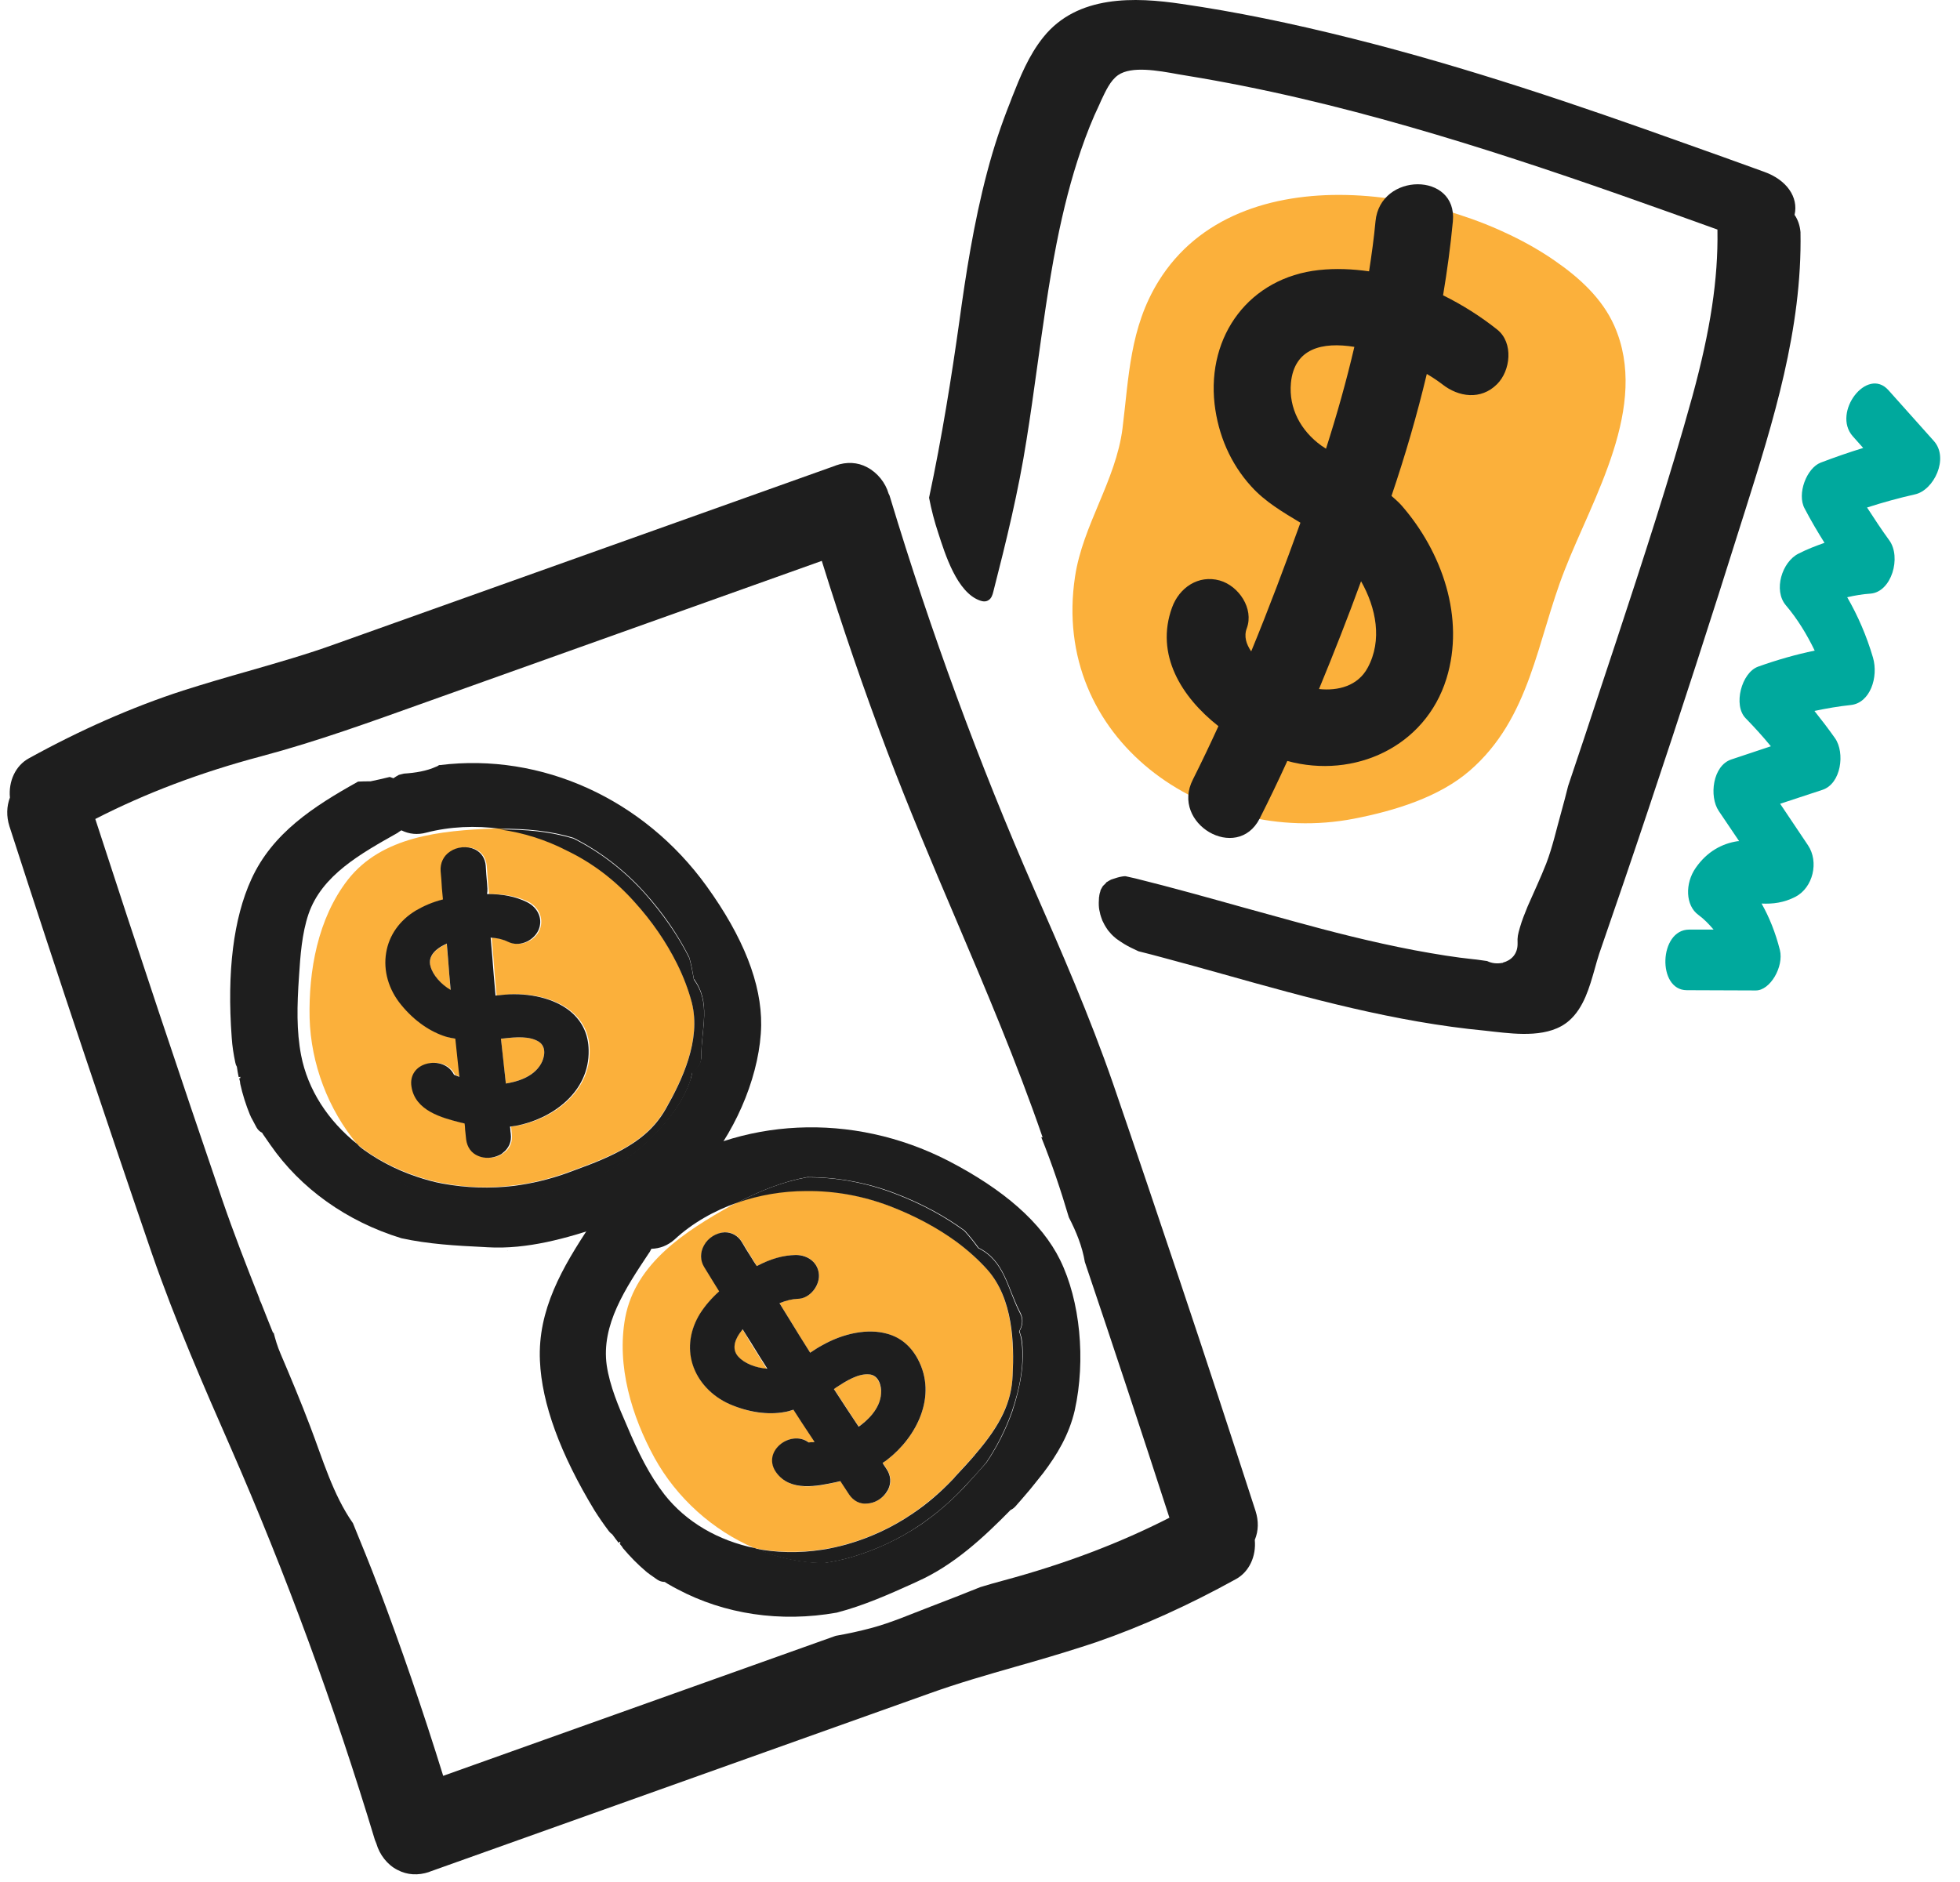 <svg width="76" height="73" viewBox="0 0 76 73" fill="none" xmlns="http://www.w3.org/2000/svg">
<path d="M62.595 12.633C62.125 11.573 61.235 10.763 60.275 10.103C56.175 7.263 48.025 5.903 44.925 10.903C43.805 12.713 43.775 14.613 43.525 16.623C43.265 18.643 41.985 20.363 41.685 22.363C40.735 28.643 46.725 32.863 52.495 31.753C54.095 31.443 55.805 30.913 56.985 29.893C59.345 27.853 59.595 24.853 60.665 22.123C61.755 19.313 63.975 15.753 62.595 12.633Z" fill="#FBB03B"/>
<path d="M19.675 48.503C19.666 48.513 19.666 48.523 19.666 48.523C19.666 48.513 19.675 48.503 19.675 48.483C19.675 48.493 19.675 48.503 19.675 48.503Z" fill="#1E1E1E"/>
<path d="M48.685 58.603C47.725 55.643 46.755 52.673 45.765 49.723C44.905 47.163 44.045 44.603 43.165 42.043C42.255 39.413 41.115 36.803 40.105 34.503C37.965 29.613 36.085 24.493 34.515 19.293C34.505 19.243 34.485 19.193 34.455 19.143C34.335 18.723 34.025 18.333 33.625 18.123C33.255 17.923 32.825 17.903 32.405 18.053L32.385 18.063L13.015 24.973C11.915 25.373 10.755 25.703 9.645 26.023C8.795 26.263 7.945 26.513 7.095 26.783C5.125 27.423 3.105 28.313 1.115 29.413C0.605 29.693 0.325 30.293 0.385 30.933C0.255 31.273 0.245 31.663 0.365 32.043C1.325 35.013 2.295 37.973 3.285 40.923C4.145 43.483 5.005 46.043 5.885 48.603C6.795 51.233 7.935 53.843 8.945 56.143C11.085 61.033 12.965 66.153 14.535 71.353C14.555 71.403 14.575 71.453 14.595 71.503C14.715 71.923 15.015 72.323 15.415 72.523C15.795 72.723 16.215 72.743 16.635 72.603L16.655 72.593L36.025 65.683C37.135 65.283 38.285 64.953 39.405 64.633C40.255 64.393 41.105 64.143 41.945 63.873C42.125 63.813 42.315 63.753 42.495 63.693C44.295 63.073 46.115 62.243 47.925 61.243C48.435 60.963 48.715 60.363 48.655 59.723C48.805 59.363 48.805 58.983 48.685 58.603ZM38.925 61.293C38.615 61.373 38.315 61.463 38.015 61.553C37.375 61.813 36.725 62.063 36.075 62.313C35.315 62.603 34.565 62.933 33.775 63.143C33.325 63.263 32.865 63.363 32.405 63.443L17.185 68.873C16.395 66.323 15.545 63.853 14.655 61.503C14.345 60.683 14.015 59.883 13.685 59.073C12.905 57.963 12.505 56.563 12.025 55.313C11.665 54.363 11.275 53.433 10.875 52.493C10.755 52.213 10.675 51.943 10.605 51.663C10.605 51.683 10.595 51.693 10.595 51.713C10.435 51.323 10.285 50.933 10.125 50.533C10.095 50.473 10.065 50.413 10.055 50.353C9.555 49.093 9.065 47.833 8.625 46.553C6.985 41.753 5.325 36.783 3.695 31.763C5.645 30.763 7.755 29.963 10.125 29.333C12.305 28.753 14.445 27.973 16.515 27.233L31.865 21.753C32.655 24.293 33.505 26.773 34.395 29.123C35.225 31.313 36.145 33.493 37.045 35.603C38.215 38.353 39.425 41.203 40.415 44.073C40.415 44.083 40.425 44.093 40.425 44.113C40.405 44.113 40.385 44.103 40.375 44.103C40.785 45.123 41.135 46.163 41.445 47.213C41.735 47.773 41.965 48.343 42.065 48.943C43.165 52.203 44.265 55.523 45.345 58.863C43.405 59.853 41.295 60.653 38.925 61.293Z" fill="#1E1E1E"/>
<path d="M73.226 15.133L74.986 17.103C75.586 17.773 74.986 19.013 74.256 19.173C73.636 19.313 73.016 19.483 72.396 19.683C72.676 20.113 72.956 20.543 73.256 20.953C73.736 21.613 73.346 22.963 72.526 23.023C72.226 23.043 71.926 23.093 71.626 23.163C72.036 23.873 72.376 24.653 72.626 25.503C72.846 26.263 72.516 27.263 71.766 27.343C71.296 27.393 70.826 27.473 70.356 27.573C70.626 27.913 70.896 28.263 71.156 28.633C71.546 29.193 71.396 30.393 70.666 30.633C70.116 30.813 69.576 30.993 69.026 31.173C69.386 31.713 69.746 32.243 70.106 32.783C70.536 33.423 70.306 34.423 69.616 34.783C69.166 35.013 68.746 35.063 68.306 35.043C68.606 35.573 68.846 36.173 69.016 36.843C69.176 37.493 68.636 38.423 68.076 38.413C67.186 38.413 66.296 38.403 65.406 38.403C64.246 38.403 64.326 36.053 65.496 36.053C65.816 36.053 66.126 36.053 66.446 36.053C66.266 35.843 66.076 35.643 65.856 35.483C65.356 35.123 65.326 34.263 65.756 33.653C66.196 33.023 66.776 32.713 67.386 32.623C67.406 32.623 67.416 32.623 67.436 32.623C67.176 32.233 66.906 31.843 66.646 31.453C66.266 30.893 66.406 29.693 67.136 29.453C67.646 29.283 68.156 29.113 68.666 28.943C68.356 28.563 68.026 28.203 67.686 27.853C67.196 27.353 67.526 26.083 68.176 25.853C68.906 25.593 69.636 25.383 70.366 25.233C70.056 24.593 69.696 24.003 69.246 23.473C68.756 22.893 69.096 21.793 69.736 21.473C70.066 21.303 70.406 21.173 70.746 21.053C70.476 20.623 70.216 20.183 69.976 19.723C69.666 19.153 70.056 18.153 70.596 17.943C71.146 17.733 71.696 17.543 72.246 17.373C72.106 17.223 71.976 17.063 71.836 16.913C71.036 15.993 72.396 14.203 73.226 15.133Z" fill="#00A99D"/>
<path d="M69.585 8.333C69.745 7.643 69.275 6.973 68.405 6.663C67.355 6.283 66.305 5.903 65.255 5.533C61.235 4.093 56.905 2.613 52.435 1.493C50.045 0.893 47.895 0.453 45.825 0.153C44.015 -0.117 41.775 -0.207 40.455 1.443C39.885 2.153 39.555 2.983 39.235 3.793L39.175 3.953C38.835 4.803 38.535 5.693 38.275 6.683C37.755 8.653 37.445 10.673 37.205 12.423C36.895 14.633 36.525 16.953 36.025 19.303C36.115 19.773 36.235 20.233 36.385 20.683C36.645 21.483 37.105 22.983 38.005 23.293C38.115 23.333 38.235 23.343 38.335 23.273C38.445 23.203 38.485 23.073 38.515 22.953C39.015 21.003 39.495 19.043 39.805 17.053C39.955 16.123 40.085 15.183 40.215 14.243C40.435 12.673 40.655 11.043 40.965 9.463C41.235 8.093 41.545 6.903 41.915 5.823C42.135 5.183 42.365 4.603 42.625 4.063L42.695 3.903C42.875 3.523 43.055 3.123 43.355 2.913C43.875 2.553 44.885 2.733 45.705 2.883L46.065 2.943C47.465 3.173 48.925 3.463 50.425 3.813C56.085 5.133 61.655 7.123 66.595 8.903C66.595 8.913 66.595 8.923 66.595 8.933C66.625 10.813 66.325 12.803 65.625 15.363C64.745 18.553 63.695 21.753 62.675 24.853L62.055 26.723C61.645 27.983 61.225 29.233 60.805 30.483C60.725 30.813 60.635 31.143 60.545 31.473C60.355 32.143 60.205 32.843 59.955 33.493C59.735 34.053 59.475 34.603 59.235 35.153C59.125 35.423 59.015 35.693 58.935 35.973C58.855 36.253 58.835 36.333 58.845 36.583C58.855 37.013 58.585 37.253 58.275 37.333C58.275 37.333 58.275 37.343 58.285 37.343C58.275 37.343 58.265 37.343 58.255 37.343C58.055 37.383 57.845 37.363 57.665 37.273C57.645 37.273 57.615 37.263 57.595 37.263C57.425 37.243 57.275 37.213 57.135 37.203C56.455 37.133 55.705 37.013 54.845 36.853C53.165 36.533 51.545 36.113 50.165 35.733C49.515 35.553 48.865 35.373 48.205 35.193C46.845 34.813 45.455 34.423 44.045 34.073C43.915 34.043 43.775 34.013 43.645 33.983C43.625 33.983 43.615 33.983 43.595 33.983C43.565 33.983 43.545 33.993 43.515 33.993C43.385 34.013 43.265 34.053 43.145 34.093C43.125 34.103 43.115 34.103 43.085 34.113C43.035 34.143 42.985 34.163 42.945 34.193C42.925 34.203 42.915 34.213 42.905 34.213C42.905 34.223 42.895 34.223 42.885 34.243C42.855 34.273 42.825 34.313 42.785 34.343C42.775 34.353 42.775 34.363 42.765 34.363C42.745 34.403 42.715 34.443 42.685 34.503C42.675 34.523 42.665 34.553 42.665 34.573C42.645 34.623 42.635 34.673 42.625 34.733C42.625 34.753 42.625 34.773 42.615 34.793C42.615 34.863 42.605 34.943 42.605 35.013C42.605 35.163 42.615 35.263 42.645 35.373C42.655 35.443 42.675 35.503 42.695 35.563C42.705 35.583 42.735 35.673 42.745 35.703C42.795 35.813 42.855 35.923 42.925 36.023C42.935 36.043 42.955 36.063 42.965 36.083C43.005 36.133 43.055 36.183 43.095 36.233C43.145 36.283 43.185 36.323 43.235 36.363C43.255 36.383 43.275 36.393 43.295 36.413C43.395 36.483 43.495 36.553 43.595 36.613C43.775 36.723 43.955 36.803 44.145 36.893C44.475 36.973 44.805 37.063 45.105 37.143C45.885 37.353 46.655 37.563 47.435 37.783C50.705 38.703 54.105 39.643 57.585 39.973L57.935 40.013C58.845 40.113 60.085 40.253 60.845 39.583C61.415 39.083 61.635 38.283 61.835 37.583C61.895 37.373 61.945 37.183 62.005 37.003C62.655 35.123 63.295 33.253 63.925 31.363C65.155 27.693 66.365 23.953 67.525 20.253L67.665 19.813C68.755 16.353 69.885 12.763 69.815 9.003C69.795 8.773 69.725 8.533 69.585 8.333Z" fill="#1E1E1E"/>
<path d="M58.056 12.783C57.416 12.273 56.706 11.823 55.956 11.453C56.115 10.503 56.245 9.543 56.336 8.583C56.516 6.663 53.516 6.673 53.336 8.583C53.276 9.233 53.185 9.883 53.086 10.523C52.446 10.433 51.795 10.403 51.145 10.473C48.456 10.763 46.795 13.003 47.096 15.673C47.236 16.863 47.706 17.973 48.516 18.863C49.056 19.463 49.745 19.863 50.425 20.273C49.825 21.933 49.196 23.613 48.516 25.263C48.325 24.983 48.225 24.683 48.346 24.363C48.626 23.603 48.035 22.723 47.295 22.513C46.465 22.283 45.725 22.793 45.446 23.563C44.785 25.383 45.806 27.033 47.245 28.163C46.925 28.863 46.596 29.553 46.255 30.233C45.376 31.943 47.965 33.463 48.846 31.743C49.215 31.013 49.575 30.263 49.916 29.513C52.516 30.223 55.266 28.963 56.086 26.323C56.816 23.963 55.916 21.403 54.346 19.603C54.225 19.463 54.086 19.353 53.956 19.233C54.486 17.673 54.946 16.093 55.325 14.503C55.566 14.643 55.766 14.783 55.925 14.903C56.556 15.403 57.425 15.523 58.045 14.903C58.575 14.383 58.696 13.293 58.056 12.783ZM53.035 25.893C52.656 26.603 51.886 26.803 51.145 26.723C51.715 25.343 52.266 23.943 52.776 22.543C53.365 23.583 53.605 24.833 53.035 25.893ZM51.416 17.403C51.355 17.363 51.295 17.323 51.236 17.283C50.446 16.713 49.965 15.843 50.056 14.853C50.185 13.503 51.276 13.253 52.516 13.453C52.206 14.783 51.836 16.093 51.416 17.403Z" fill="#1E1E1E"/>
<path d="M20.975 41.263C21.115 41.023 21.205 40.603 20.895 40.403C20.535 40.173 19.985 40.223 19.545 40.273L19.425 40.283C19.485 40.863 19.545 41.443 19.615 42.023C19.985 41.963 20.665 41.793 20.975 41.263Z" fill="#FBB03B"/>
<path d="M13.485 34.123C12.315 35.633 11.965 37.663 12.005 39.483C12.055 41.263 12.725 43.023 13.855 44.383C14.515 44.913 15.305 45.333 16.175 45.623C16.495 45.733 16.825 45.823 17.155 45.883C18.075 46.063 19.015 46.093 19.925 45.973C20.615 45.893 21.285 45.723 21.995 45.473L22.045 45.453C22.425 45.313 22.785 45.183 23.125 45.043C23.145 45.033 23.155 45.033 23.175 45.023C24.565 44.453 25.335 43.853 25.835 42.953C26.435 41.903 27.195 40.323 26.825 38.863C26.695 38.373 26.505 37.863 26.245 37.343C25.835 36.523 25.275 35.713 24.595 34.953C23.845 34.123 22.975 33.443 21.995 32.953C21.165 32.533 20.285 32.253 19.415 32.133C19.325 32.133 19.235 32.133 19.145 32.133C17.095 32.213 14.805 32.433 13.485 34.123ZM20.915 36.083C20.825 36.293 20.625 36.473 20.385 36.553C20.165 36.633 19.945 36.623 19.755 36.533C19.575 36.443 19.345 36.383 19.065 36.363C19.085 36.593 19.105 36.833 19.125 37.063C19.165 37.583 19.205 38.103 19.255 38.613C19.435 38.593 19.615 38.573 19.785 38.563C20.775 38.513 21.695 38.793 22.245 39.303C22.645 39.673 22.855 40.153 22.865 40.723C22.895 42.373 21.425 43.403 20.045 43.663C19.965 43.673 19.895 43.683 19.815 43.693L19.825 43.763C19.835 43.833 19.835 43.903 19.845 43.973C19.885 44.273 19.775 44.543 19.535 44.713C19.495 44.743 19.445 44.773 19.395 44.803C19.145 44.923 18.835 44.943 18.585 44.833C18.315 44.723 18.145 44.493 18.115 44.193C18.095 44.063 18.085 43.943 18.075 43.813C18.065 43.733 18.055 43.653 18.055 43.573C17.995 43.563 17.945 43.553 17.885 43.533C17.185 43.353 16.135 43.083 15.995 42.143C15.935 41.723 16.175 41.373 16.595 41.253C16.975 41.153 17.445 41.273 17.645 41.683L17.745 41.723C17.785 41.733 17.815 41.753 17.855 41.763L17.825 41.513C17.775 41.103 17.735 40.693 17.695 40.283C17.575 40.263 17.465 40.243 17.355 40.213C16.725 40.023 16.105 39.593 15.605 38.983C15.115 38.383 14.895 37.643 15.015 36.943C15.125 36.273 15.535 35.703 16.165 35.313C16.465 35.133 16.805 34.993 17.215 34.883C17.205 34.743 17.195 34.593 17.175 34.453C17.155 34.233 17.135 34.003 17.125 33.783C17.105 33.473 17.235 33.203 17.495 33.023C17.775 32.833 18.165 32.803 18.455 32.943C18.705 33.063 18.845 33.283 18.875 33.583C18.895 33.803 18.905 34.033 18.925 34.253C18.935 34.393 18.955 34.533 18.965 34.673C19.585 34.673 20.085 34.773 20.505 34.983C20.915 35.203 21.105 35.663 20.915 36.083Z" fill="#FBB03B"/>
<path d="M17.325 36.603C17.305 36.613 17.275 36.623 17.245 36.643C16.955 36.783 16.565 37.063 16.695 37.493C16.795 37.823 17.095 38.183 17.475 38.413C17.435 38.013 17.405 37.613 17.375 37.213C17.355 37.003 17.335 36.803 17.325 36.603Z" fill="#FBB03B"/>
<path d="M15.665 30.003C15.595 30.023 15.525 30.033 15.465 30.053C15.395 30.093 15.325 30.133 15.255 30.183C15.205 30.163 15.165 30.153 15.115 30.133C14.865 30.193 14.615 30.253 14.365 30.303C14.205 30.303 14.045 30.303 13.885 30.313C12.165 31.273 10.565 32.303 9.745 34.103C9.055 35.613 8.795 37.683 8.985 40.243C9.005 40.563 9.055 40.883 9.125 41.213C9.135 41.273 9.155 41.323 9.185 41.373C9.205 41.513 9.225 41.643 9.255 41.773L9.325 41.763C9.315 41.783 9.315 41.793 9.315 41.813L9.275 41.823C9.285 41.853 9.285 41.873 9.295 41.903C9.295 41.913 9.305 41.933 9.305 41.943C9.305 41.973 9.315 42.003 9.315 42.033C9.405 42.443 9.535 42.853 9.695 43.243C9.705 43.263 9.725 43.293 9.725 43.313C9.745 43.353 9.765 43.383 9.775 43.403L9.945 43.723C9.995 43.813 10.075 43.893 10.165 43.933C10.185 43.973 10.215 44.013 10.235 44.043C10.315 44.163 10.405 44.293 10.485 44.403C11.655 46.093 13.445 47.373 15.565 48.023C16.615 48.253 17.695 48.313 18.735 48.363L18.905 48.373C20.445 48.463 21.975 48.023 23.375 47.553C23.455 47.553 23.525 47.543 23.595 47.513C23.725 47.463 23.855 47.413 23.985 47.353L24.415 47.173C24.515 47.123 24.615 47.083 24.725 47.033C24.875 46.963 25.025 46.893 25.175 46.823C25.965 46.443 26.745 45.963 27.365 45.213C28.645 43.673 29.485 41.533 29.515 39.763C29.535 38.153 28.825 36.343 27.395 34.363C24.955 30.983 20.995 29.183 17.055 29.673C17.045 29.673 17.035 29.673 17.025 29.673C16.995 29.693 16.955 29.723 16.915 29.733C16.545 29.903 16.115 29.973 15.665 30.003ZM19.405 32.143C20.375 32.133 21.345 32.223 22.235 32.493C23.245 33.003 24.195 33.723 24.995 34.613C25.715 35.413 26.295 36.263 26.725 37.123C26.805 37.393 26.855 37.673 26.905 37.963C27.585 38.883 27.195 39.873 27.195 40.943C27.205 41.223 27.045 41.433 26.845 41.563C26.825 41.663 26.815 41.753 26.775 41.863C26.475 42.763 25.855 43.533 25.165 44.203C24.625 44.723 24.015 45.163 23.355 45.523C23.355 45.533 23.345 45.533 23.335 45.533C22.965 45.683 22.585 45.823 22.175 45.973C21.445 46.233 20.725 46.403 19.995 46.493C19.015 46.613 18.025 46.583 17.055 46.393C16.705 46.323 16.345 46.233 16.005 46.113C15.165 45.693 14.455 45.083 13.855 44.373C12.715 43.463 11.935 42.263 11.675 40.923C11.495 39.983 11.515 39.013 11.595 37.853C11.645 37.083 11.705 36.203 11.965 35.443C12.485 33.943 13.975 33.113 15.415 32.303C15.425 32.293 15.445 32.283 15.455 32.273C15.485 32.253 15.525 32.223 15.565 32.203C15.865 32.353 16.195 32.383 16.525 32.293C17.455 32.053 18.435 32.013 19.405 32.143Z" fill="#1E1E1E"/>
<path d="M24.595 34.973C25.285 35.733 25.835 36.543 26.245 37.363C26.505 37.883 26.695 38.393 26.825 38.883C27.195 40.343 26.435 41.913 25.835 42.973C25.335 43.873 24.565 44.463 23.175 45.043C23.155 45.043 23.145 45.053 23.125 45.063C22.785 45.203 22.415 45.333 22.045 45.473L21.995 45.493C21.295 45.743 20.615 45.903 19.925 45.993C19.005 46.103 18.075 46.073 17.155 45.903C16.825 45.843 16.505 45.753 16.175 45.643C15.305 45.353 14.525 44.933 13.855 44.403C14.445 45.113 15.165 45.723 16.005 46.143C16.345 46.263 16.695 46.353 17.055 46.423C18.025 46.603 19.015 46.643 19.995 46.523C20.735 46.433 21.455 46.253 22.175 46.003C22.575 45.853 22.965 45.713 23.335 45.563C23.345 45.563 23.355 45.563 23.355 45.553C24.015 45.193 24.615 44.753 25.165 44.233C25.855 43.563 26.475 42.783 26.775 41.893C26.805 41.783 26.815 41.693 26.845 41.593C27.045 41.463 27.205 41.263 27.195 40.973C27.185 39.903 27.585 38.913 26.905 37.993C26.855 37.703 26.805 37.423 26.725 37.153C26.295 36.293 25.705 35.443 24.995 34.643C24.195 33.753 23.255 33.033 22.235 32.523C21.345 32.253 20.375 32.163 19.405 32.173C20.275 32.293 21.155 32.563 21.985 32.993C22.965 33.463 23.845 34.133 24.595 34.973Z" fill="#1E1E1E"/>
<path d="M18.885 34.253C18.865 34.033 18.845 33.803 18.835 33.583C18.815 33.293 18.665 33.063 18.415 32.943C18.125 32.803 17.735 32.833 17.455 33.023C17.195 33.193 17.065 33.473 17.085 33.783C17.105 34.003 17.125 34.233 17.135 34.453C17.145 34.593 17.165 34.743 17.175 34.883C16.775 34.983 16.435 35.133 16.125 35.313C15.495 35.693 15.085 36.273 14.975 36.943C14.855 37.643 15.065 38.383 15.565 38.983C16.065 39.593 16.685 40.023 17.315 40.213C17.425 40.243 17.535 40.263 17.655 40.283C17.695 40.693 17.745 41.103 17.785 41.513L17.815 41.763C17.775 41.753 17.745 41.733 17.705 41.723L17.605 41.683C17.405 41.273 16.935 41.153 16.555 41.253C16.125 41.363 15.885 41.713 15.955 42.143C16.095 43.083 17.145 43.353 17.845 43.533C17.905 43.543 17.955 43.563 18.015 43.573C18.025 43.653 18.035 43.733 18.035 43.813C18.045 43.943 18.065 44.063 18.075 44.193C18.115 44.493 18.275 44.723 18.545 44.833C18.795 44.943 19.105 44.923 19.355 44.803C19.405 44.783 19.455 44.753 19.495 44.713C19.735 44.533 19.845 44.273 19.805 43.973C19.795 43.903 19.785 43.833 19.785 43.763L19.775 43.693C19.855 43.683 19.935 43.673 20.005 43.663C21.385 43.403 22.865 42.373 22.825 40.723C22.815 40.153 22.605 39.673 22.205 39.303C21.655 38.793 20.735 38.523 19.745 38.563C19.575 38.573 19.395 38.593 19.215 38.613C19.165 38.093 19.125 37.573 19.085 37.063C19.065 36.833 19.045 36.593 19.025 36.363C19.315 36.383 19.535 36.443 19.715 36.533C19.905 36.623 20.125 36.633 20.345 36.553C20.575 36.473 20.775 36.293 20.875 36.083C21.065 35.663 20.875 35.203 20.425 34.983C19.995 34.773 19.505 34.673 18.885 34.673C18.915 34.533 18.895 34.393 18.885 34.253ZM16.695 37.483C16.565 37.053 16.955 36.773 17.245 36.633C17.275 36.623 17.295 36.613 17.325 36.593C17.345 36.793 17.355 36.993 17.375 37.193C17.405 37.593 17.435 37.993 17.475 38.393C17.095 38.173 16.785 37.813 16.695 37.483ZM19.545 40.273C19.985 40.223 20.535 40.173 20.895 40.403C21.205 40.603 21.115 41.023 20.975 41.263C20.665 41.803 19.985 41.963 19.615 42.023C19.555 41.443 19.485 40.863 19.425 40.283L19.545 40.273Z" fill="#1E1E1E"/>
<path d="M34.166 54.033C34.175 53.763 34.065 53.343 33.705 53.303C33.275 53.263 32.816 53.563 32.435 53.803L32.335 53.863C32.655 54.353 32.975 54.833 33.295 55.323C33.605 55.113 34.136 54.653 34.166 54.033Z" fill="#FBB03B"/>
<path d="M24.245 51.093C23.895 52.973 24.506 54.943 25.375 56.533C26.235 58.093 27.636 59.353 29.256 60.043C30.085 60.213 30.975 60.233 31.885 60.093C32.225 60.043 32.556 59.973 32.876 59.873C33.776 59.613 34.625 59.213 35.385 58.693C35.955 58.303 36.486 57.853 36.995 57.313L37.025 57.273C37.295 56.973 37.565 56.693 37.805 56.413C37.815 56.403 37.825 56.383 37.835 56.373C38.815 55.233 39.225 54.343 39.265 53.323C39.315 52.113 39.275 50.363 38.285 49.233C37.945 48.863 37.545 48.493 37.075 48.143C36.335 47.593 35.475 47.133 34.515 46.773C33.465 46.373 32.385 46.173 31.285 46.173C30.345 46.173 29.445 46.333 28.615 46.623C28.535 46.663 28.456 46.703 28.375 46.743C26.585 47.743 24.645 48.983 24.245 51.093ZM31.756 49.453C31.765 49.683 31.666 49.933 31.495 50.103C31.335 50.273 31.135 50.363 30.925 50.373C30.715 50.373 30.495 50.433 30.225 50.543C30.345 50.743 30.475 50.943 30.595 51.143C30.865 51.583 31.135 52.033 31.415 52.463C31.565 52.363 31.715 52.263 31.865 52.183C32.725 51.693 33.665 51.523 34.385 51.723C34.915 51.873 35.315 52.203 35.585 52.703C36.365 54.153 35.525 55.743 34.415 56.603C34.355 56.653 34.285 56.693 34.225 56.733L34.265 56.793C34.305 56.853 34.345 56.913 34.385 56.973C34.555 57.223 34.575 57.513 34.445 57.773C34.425 57.823 34.395 57.873 34.355 57.913C34.185 58.133 33.915 58.293 33.645 58.313C33.355 58.333 33.105 58.213 32.935 57.963C32.865 57.863 32.795 57.753 32.725 57.643C32.685 57.573 32.635 57.513 32.595 57.443C32.535 57.463 32.485 57.473 32.425 57.483C31.725 57.643 30.655 57.883 30.105 57.103C29.855 56.753 29.915 56.333 30.235 56.043C30.525 55.783 30.995 55.673 31.365 55.943L31.475 55.933C31.515 55.933 31.555 55.923 31.595 55.923L31.455 55.713C31.225 55.363 30.995 55.023 30.775 54.673C30.665 54.713 30.555 54.743 30.436 54.763C29.785 54.883 29.035 54.783 28.316 54.463C27.605 54.153 27.075 53.593 26.865 52.913C26.665 52.263 26.765 51.563 27.155 50.943C27.335 50.643 27.585 50.363 27.895 50.083C27.815 49.963 27.745 49.833 27.665 49.713C27.545 49.523 27.425 49.333 27.316 49.143C27.155 48.873 27.145 48.573 27.305 48.303C27.465 48.003 27.795 47.803 28.115 47.793C28.385 47.783 28.625 47.923 28.775 48.173C28.895 48.363 29.015 48.553 29.125 48.743C29.206 48.863 29.275 48.983 29.345 49.103C29.895 48.823 30.385 48.683 30.855 48.673C31.355 48.663 31.735 48.993 31.756 49.453Z" fill="#FBB03B"/>
<path d="M28.785 51.553C28.765 51.573 28.756 51.593 28.735 51.623C28.535 51.883 28.326 52.303 28.626 52.623C28.866 52.873 29.296 53.053 29.735 53.093C29.526 52.753 29.305 52.413 29.096 52.073C28.995 51.893 28.895 51.723 28.785 51.553Z" fill="#FBB03B"/>
<path d="M24.316 46.433C24.266 46.483 24.206 46.523 24.155 46.573C24.105 46.643 24.066 46.713 24.035 46.783C23.985 46.783 23.936 46.793 23.895 46.803C23.695 46.963 23.506 47.133 23.316 47.293C23.176 47.373 23.035 47.443 22.895 47.513C21.805 49.153 20.846 50.803 20.936 52.773C21.006 54.433 21.726 56.393 23.055 58.583C23.226 58.853 23.405 59.113 23.616 59.393C23.655 59.443 23.695 59.473 23.745 59.513C23.826 59.623 23.905 59.733 23.985 59.833L24.046 59.793C24.046 59.813 24.055 59.823 24.055 59.843L24.026 59.873C24.046 59.893 24.066 59.913 24.076 59.933C24.085 59.943 24.096 59.953 24.105 59.963C24.125 59.993 24.136 60.013 24.155 60.043C24.425 60.363 24.726 60.673 25.046 60.943C25.055 60.953 25.096 60.983 25.105 60.993C25.145 61.013 25.175 61.043 25.186 61.053L25.485 61.263C25.576 61.323 25.675 61.353 25.776 61.353C25.816 61.373 25.846 61.403 25.886 61.423C26.006 61.493 26.145 61.573 26.265 61.633C28.085 62.603 30.256 62.933 32.446 62.543C33.486 62.273 34.475 61.833 35.425 61.403L35.575 61.333C36.986 60.703 38.145 59.623 39.185 58.563C39.255 58.533 39.316 58.483 39.365 58.433C39.456 58.333 39.545 58.223 39.636 58.123L39.935 57.773C40.005 57.683 40.075 57.603 40.145 57.513C40.245 57.383 40.355 57.253 40.456 57.123C40.986 56.423 41.456 55.643 41.675 54.693C42.105 52.743 41.886 50.453 41.105 48.863C40.395 47.423 38.926 46.133 36.756 45.013C33.046 43.113 28.695 43.323 25.416 45.553C25.405 45.563 25.405 45.563 25.395 45.573C25.375 45.613 25.355 45.643 25.326 45.683C25.046 45.943 24.696 46.193 24.316 46.433ZM28.616 46.633C29.465 46.183 30.375 45.823 31.296 45.653C32.435 45.653 33.596 45.853 34.715 46.283C35.715 46.663 36.626 47.153 37.406 47.723C37.596 47.933 37.776 48.153 37.946 48.393C38.965 48.903 39.066 49.963 39.566 50.913C39.696 51.163 39.656 51.413 39.535 51.623C39.556 51.723 39.596 51.813 39.615 51.913C39.755 52.843 39.556 53.823 39.256 54.733C39.006 55.443 38.666 56.113 38.245 56.733C38.245 56.743 38.236 56.743 38.225 56.753C37.965 57.053 37.685 57.353 37.395 57.673C36.865 58.233 36.306 58.713 35.696 59.133C34.876 59.683 33.986 60.103 33.035 60.383C32.685 60.483 32.336 60.563 31.976 60.613C31.035 60.613 30.125 60.403 29.276 60.043C27.855 59.753 26.605 59.033 25.765 57.963C25.175 57.203 24.745 56.333 24.296 55.263C23.985 54.553 23.645 53.753 23.526 52.953C23.305 51.383 24.256 49.963 25.166 48.593C25.175 48.583 25.186 48.563 25.195 48.553C25.215 48.513 25.236 48.473 25.256 48.433C25.596 48.423 25.895 48.303 26.155 48.073C26.835 47.443 27.686 46.953 28.616 46.633Z" fill="#1E1E1E"/>
<path d="M34.516 46.783C35.476 47.153 36.336 47.613 37.076 48.153C37.536 48.493 37.946 48.863 38.286 49.243C39.286 50.373 39.326 52.113 39.266 53.333C39.226 54.363 38.816 55.243 37.836 56.383C37.826 56.393 37.816 56.403 37.806 56.423C37.566 56.703 37.306 56.983 37.026 57.283L36.996 57.323C36.486 57.863 35.956 58.323 35.386 58.703C34.626 59.223 33.776 59.623 32.876 59.883C32.556 59.973 32.226 60.053 31.886 60.103C30.986 60.243 30.086 60.223 29.256 60.053C30.106 60.413 31.026 60.623 31.956 60.623C32.316 60.573 32.666 60.493 33.016 60.393C33.966 60.113 34.866 59.693 35.676 59.143C36.286 58.723 36.856 58.243 37.376 57.683C37.666 57.373 37.946 57.073 38.206 56.763C38.216 56.753 38.226 56.753 38.226 56.743C38.646 56.123 38.986 55.453 39.236 54.743C39.546 53.833 39.746 52.853 39.596 51.923C39.576 51.813 39.546 51.723 39.516 51.633C39.636 51.423 39.686 51.173 39.546 50.923C39.056 49.973 38.956 48.913 37.926 48.403C37.756 48.163 37.576 47.943 37.386 47.733C36.606 47.163 35.696 46.673 34.696 46.293C33.576 45.863 32.416 45.653 31.276 45.663C30.356 45.833 29.456 46.183 28.596 46.643C29.426 46.353 30.336 46.193 31.266 46.193C32.386 46.183 33.466 46.383 34.516 46.783Z" fill="#1E1E1E"/>
<path d="M29.115 48.743C28.995 48.553 28.875 48.363 28.765 48.173C28.615 47.923 28.375 47.793 28.105 47.793C27.785 47.803 27.455 48.003 27.295 48.303C27.145 48.573 27.145 48.883 27.305 49.143C27.425 49.333 27.535 49.523 27.655 49.713C27.735 49.833 27.805 49.963 27.885 50.083C27.575 50.363 27.335 50.643 27.145 50.943C26.755 51.573 26.655 52.273 26.855 52.913C27.065 53.583 27.595 54.153 28.305 54.463C29.025 54.773 29.775 54.883 30.425 54.763C30.545 54.743 30.645 54.713 30.765 54.673C30.985 55.023 31.215 55.363 31.445 55.713L31.585 55.923C31.545 55.933 31.505 55.933 31.465 55.933L31.355 55.943C30.995 55.673 30.515 55.783 30.225 56.043C29.895 56.343 29.845 56.753 30.095 57.103C30.645 57.873 31.705 57.633 32.415 57.483C32.475 57.473 32.525 57.453 32.585 57.443C32.625 57.513 32.675 57.573 32.715 57.643C32.785 57.753 32.855 57.853 32.925 57.963C33.095 58.213 33.345 58.343 33.635 58.313C33.915 58.293 34.175 58.143 34.345 57.913C34.375 57.873 34.405 57.823 34.435 57.773C34.565 57.513 34.545 57.223 34.375 56.973C34.335 56.913 34.295 56.853 34.255 56.793L34.225 56.733C34.295 56.693 34.355 56.653 34.415 56.603C35.525 55.743 36.365 54.153 35.585 52.703C35.315 52.203 34.915 51.863 34.385 51.723C33.665 51.523 32.725 51.693 31.865 52.183C31.715 52.263 31.565 52.363 31.415 52.463C31.135 52.023 30.865 51.583 30.595 51.143C30.475 50.943 30.345 50.743 30.225 50.543C30.495 50.433 30.715 50.383 30.925 50.373C31.135 50.373 31.335 50.273 31.495 50.103C31.665 49.923 31.765 49.673 31.755 49.453C31.735 48.993 31.355 48.673 30.855 48.673C30.375 48.683 29.895 48.813 29.345 49.103C29.265 48.983 29.185 48.863 29.115 48.743ZM28.635 52.623C28.325 52.293 28.545 51.873 28.745 51.623C28.765 51.603 28.775 51.573 28.795 51.553C28.905 51.723 29.005 51.893 29.115 52.063C29.325 52.403 29.535 52.743 29.755 53.083C29.305 53.053 28.865 52.873 28.635 52.623ZM32.435 53.803C32.805 53.563 33.275 53.263 33.705 53.303C34.075 53.333 34.185 53.753 34.165 54.033C34.135 54.653 33.605 55.113 33.295 55.333C32.975 54.853 32.655 54.363 32.335 53.873L32.435 53.803Z" fill="#1E1E1E"/>
</svg>
